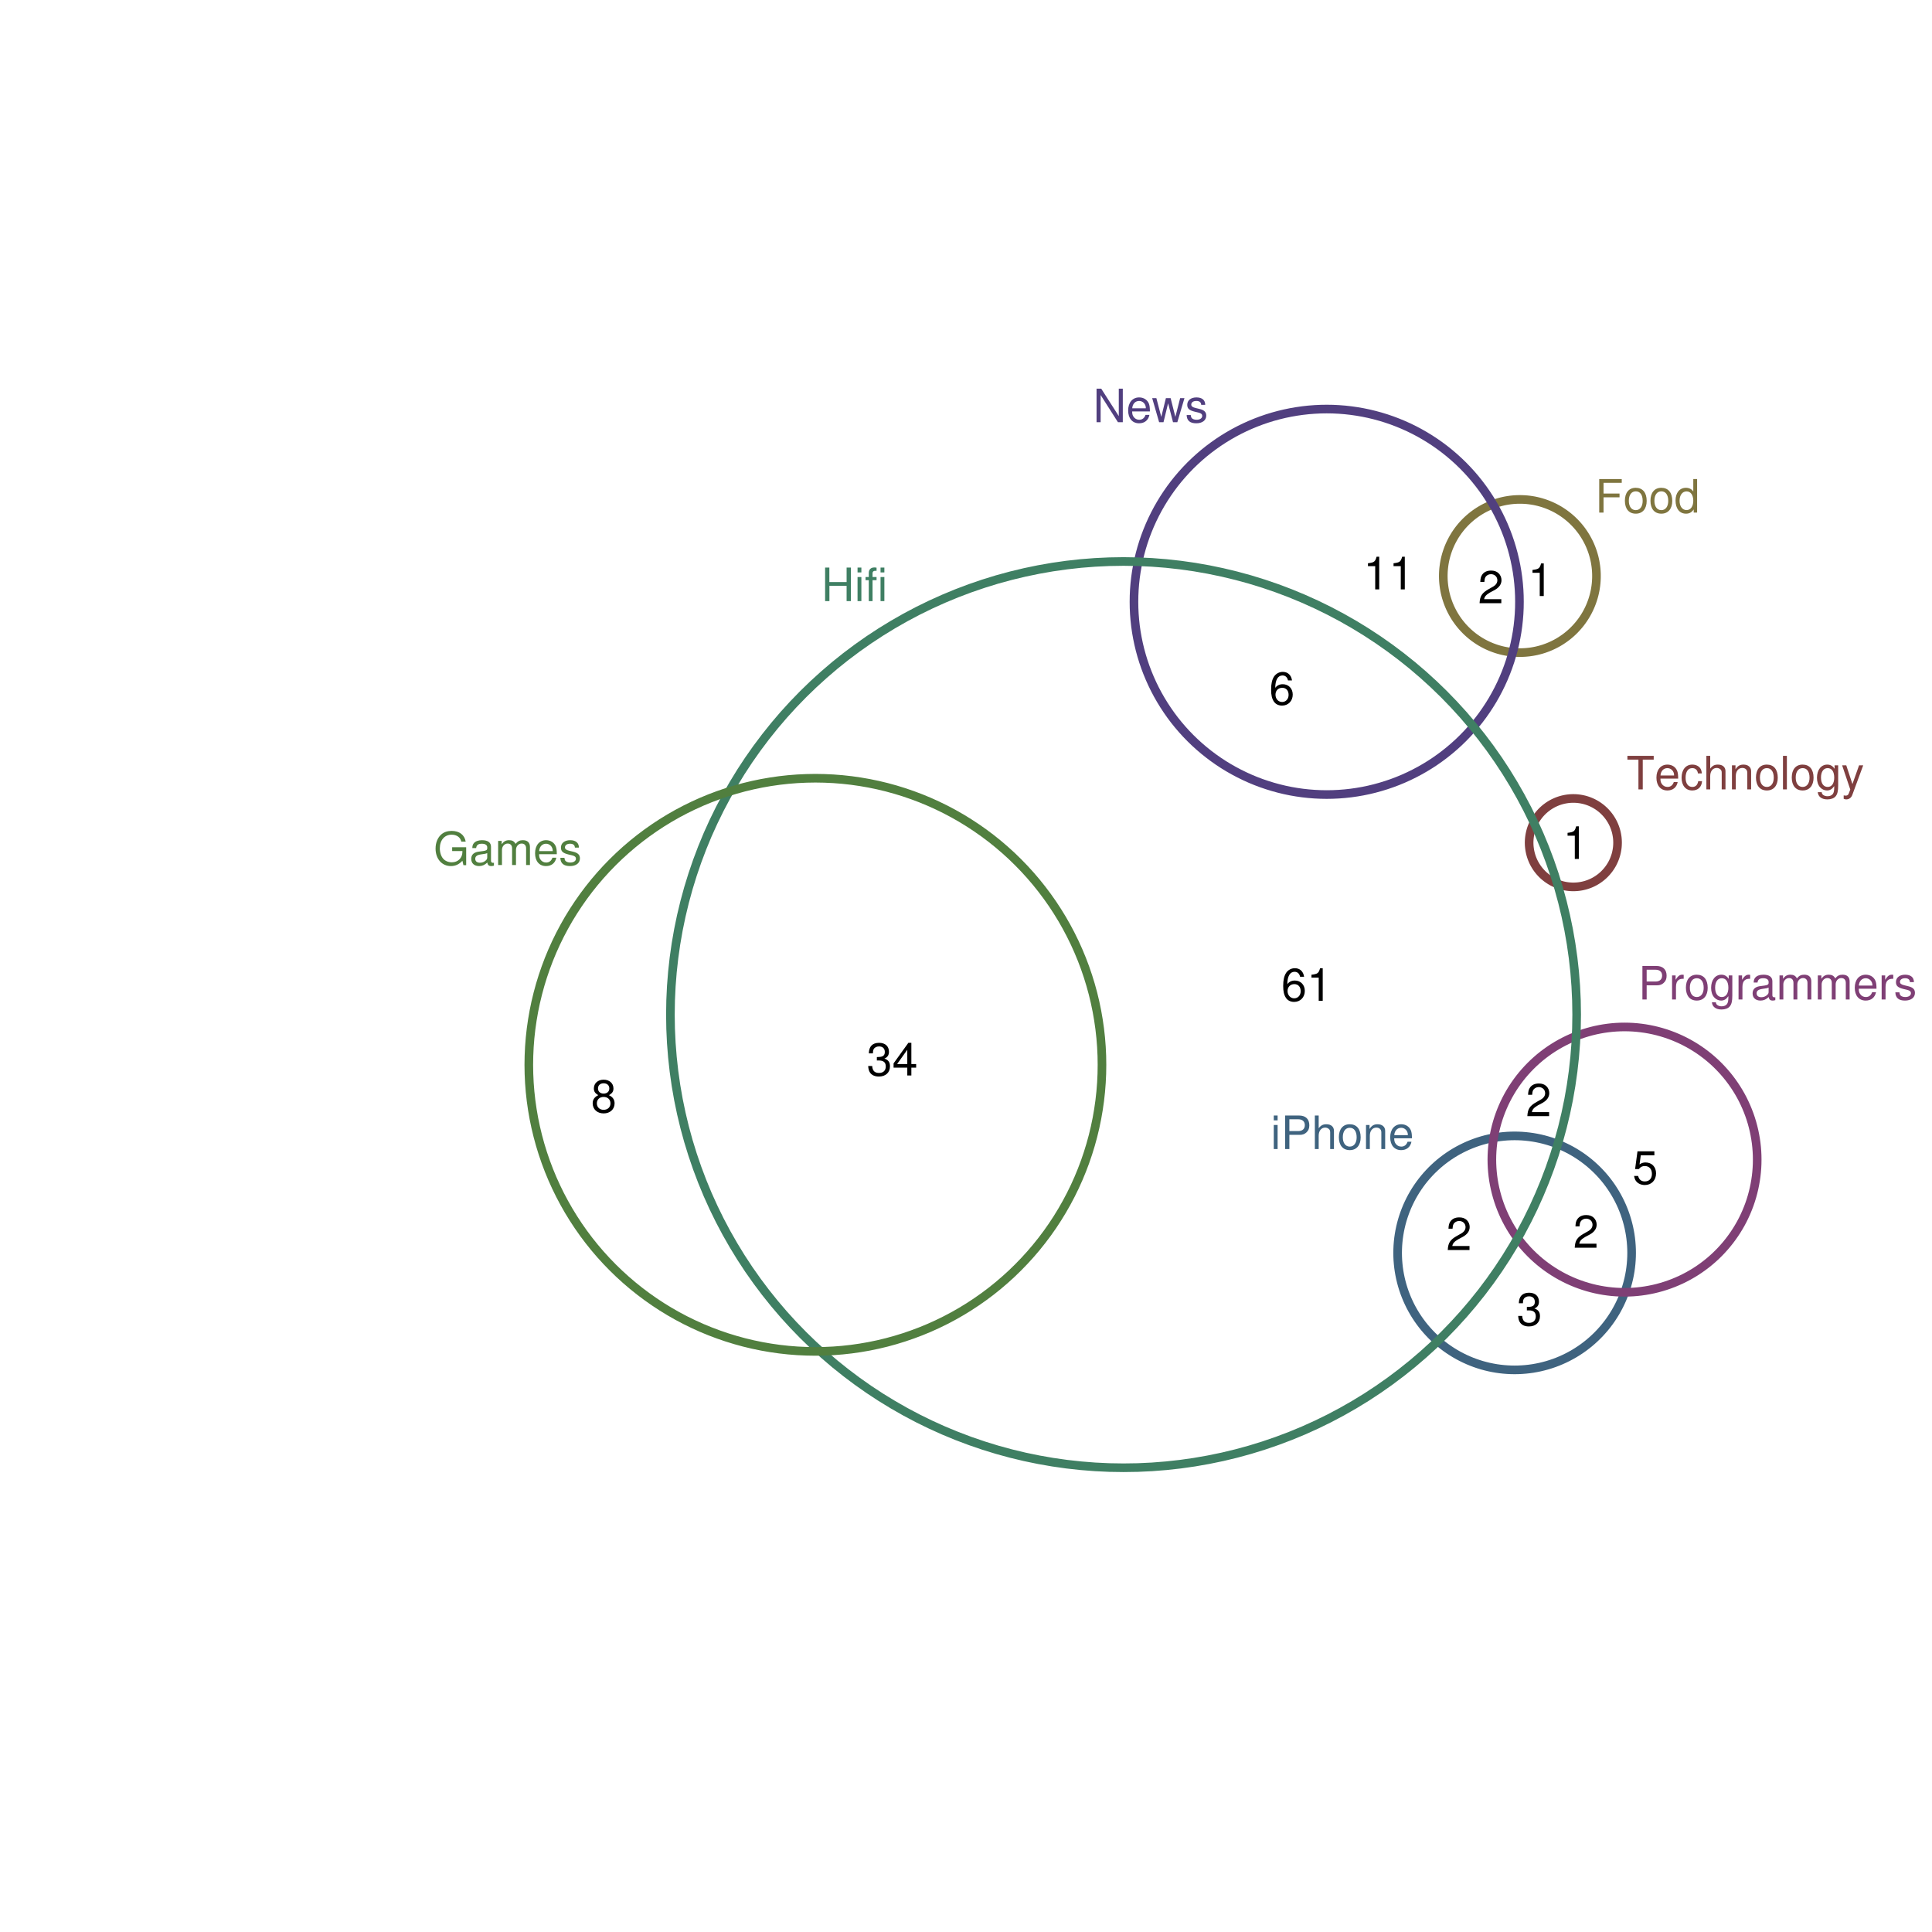 <?xml version="1.0" encoding="UTF-8" standalone="no"?>
<svg
   xmlns:dc="http://purl.org/dc/elements/1.1/"
   xmlns:cc="http://creativecommons.org/ns#"
   xmlns:rdf="http://www.w3.org/1999/02/22-rdf-syntax-ns#"
   xmlns:svg="http://www.w3.org/2000/svg"
   xmlns="http://www.w3.org/2000/svg"
   xmlns:xlink="http://www.w3.org/1999/xlink"
   xmlns:sodipodi="http://sodipodi.sourceforge.net/DTD/sodipodi-0.dtd"
   xmlns:inkscape="http://www.inkscape.org/namespaces/inkscape"
   width="504pt"
   height="504pt"
   viewBox="0 0 504 504"
   version="1.1"
   id="svg291"
   inkscape:version="0.91 r13725"
   sodipodi:docname="q28.zones.zones-wilkinson.svg">
  <sodipodi:namedview
     pagecolor="#ffffff"
     bordercolor="#666666"
     borderopacity="1"
     objecttolerance="10"
     gridtolerance="10"
     guidetolerance="10"
     inkscape:pageopacity="0"
     inkscape:pageshadow="2"
     inkscape:window-width="1920"
     inkscape:window-height="1016"
     id="namedview564"
     showgrid="false"
     inkscape:zoom="2.1190756"
     inkscape:cx="330.08959"
     inkscape:cy="351.42924"
     inkscape:window-x="0"
     inkscape:window-y="27"
     inkscape:window-maximized="1"
     inkscape:current-layer="svg291" />
  <defs
     id="defs293">
    <g
       id="g295">
      <symbol
         overflow="visible"
         id="glyph0-0">
        <path
           style="stroke:none;"
           d=""
           id="path298" />
      </symbol>
      <symbol
         overflow="visible"
         id="glyph0-1">
        <path
           style="stroke:none;"
           d="M 4.25 -7.766 L 7.109 -7.766 L 7.109 -8.75 L 0.25 -8.75 L 0.25 -7.766 L 3.125 -7.766 L 3.125 0 L 4.25 0 Z M 4.25 -7.766 "
           id="path301" />
      </symbol>
      <symbol
         overflow="visible"
         id="glyph0-2">
        <path
           style="stroke:none;"
           d="M 6.156 -2.812 C 6.156 -3.766 6.078 -4.344 5.906 -4.812 C 5.5 -5.844 4.531 -6.469 3.359 -6.469 C 1.609 -6.469 0.484 -5.125 0.484 -3.062 C 0.484 -1 1.578 0.281 3.344 0.281 C 4.781 0.281 5.766 -0.547 6.031 -1.906 L 5.016 -1.906 C 4.734 -1.078 4.172 -0.641 3.375 -0.641 C 2.734 -0.641 2.203 -0.938 1.859 -1.469 C 1.625 -1.828 1.531 -2.188 1.531 -2.812 Z M 1.547 -3.625 C 1.625 -4.781 2.344 -5.547 3.344 -5.547 C 4.328 -5.547 5.094 -4.734 5.094 -3.703 C 5.094 -3.672 5.094 -3.641 5.078 -3.625 Z M 1.547 -3.625 "
           id="path304" />
      </symbol>
      <symbol
         overflow="visible"
         id="glyph0-3">
        <path
           style="stroke:none;"
           d="M 5.656 -4.172 C 5.609 -4.781 5.469 -5.188 5.234 -5.531 C 4.797 -6.125 4.047 -6.469 3.172 -6.469 C 1.469 -6.469 0.375 -5.125 0.375 -3.031 C 0.375 -1.016 1.453 0.281 3.156 0.281 C 4.656 0.281 5.609 -0.625 5.719 -2.156 L 4.719 -2.156 C 4.547 -1.156 4.031 -0.641 3.188 -0.641 C 2.078 -0.641 1.422 -1.547 1.422 -3.031 C 1.422 -4.609 2.062 -5.547 3.156 -5.547 C 4 -5.547 4.531 -5.047 4.641 -4.172 Z M 5.656 -4.172 "
           id="path307" />
      </symbol>
      <symbol
         overflow="visible"
         id="glyph0-4">
        <path
           style="stroke:none;"
           d="M 0.844 -8.75 L 0.844 0 L 1.844 0 L 1.844 -3.469 C 1.844 -4.75 2.516 -5.594 3.547 -5.594 C 3.859 -5.594 4.188 -5.484 4.422 -5.297 C 4.719 -5.094 4.844 -4.797 4.844 -4.359 L 4.844 0 L 5.828 0 L 5.828 -4.75 C 5.828 -5.812 5.078 -6.469 3.859 -6.469 C 2.969 -6.469 2.422 -6.188 1.844 -5.422 L 1.844 -8.75 Z M 0.844 -8.75 "
           id="path310" />
      </symbol>
      <symbol
         overflow="visible"
         id="glyph0-5">
        <path
           style="stroke:none;"
           d="M 0.844 -6.281 L 0.844 0 L 1.844 0 L 1.844 -3.469 C 1.844 -4.75 2.516 -5.594 3.547 -5.594 C 4.344 -5.594 4.844 -5.109 4.844 -4.359 L 4.844 0 L 5.844 0 L 5.844 -4.75 C 5.844 -5.797 5.062 -6.469 3.859 -6.469 C 2.922 -6.469 2.312 -6.109 1.766 -5.234 L 1.766 -6.281 Z M 0.844 -6.281 "
           id="path313" />
      </symbol>
      <symbol
         overflow="visible"
         id="glyph0-6">
        <path
           style="stroke:none;"
           d="M 3.266 -6.469 C 1.5 -6.469 0.438 -5.203 0.438 -3.094 C 0.438 -0.984 1.484 0.281 3.281 0.281 C 5.047 0.281 6.125 -0.984 6.125 -3.047 C 6.125 -5.219 5.078 -6.469 3.266 -6.469 Z M 3.281 -5.547 C 4.406 -5.547 5.078 -4.625 5.078 -3.062 C 5.078 -1.578 4.375 -0.641 3.281 -0.641 C 2.156 -0.641 1.469 -1.578 1.469 -3.094 C 1.469 -4.609 2.156 -5.547 3.281 -5.547 Z M 3.281 -5.547 "
           id="path316" />
      </symbol>
      <symbol
         overflow="visible"
         id="glyph0-7">
        <path
           style="stroke:none;"
           d="M 1.828 -8.75 L 0.812 -8.75 L 0.812 0 L 1.828 0 Z M 1.828 -8.75 "
           id="path319" />
      </symbol>
      <symbol
         overflow="visible"
         id="glyph0-8">
        <path
           style="stroke:none;"
           d="M 4.938 -6.281 L 4.938 -5.375 C 4.438 -6.125 3.828 -6.469 3.031 -6.469 C 1.422 -6.469 0.344 -5.078 0.344 -3.031 C 0.344 -2 0.625 -1.156 1.141 -0.562 C 1.609 -0.031 2.281 0.281 2.938 0.281 C 3.734 0.281 4.281 -0.062 4.844 -0.859 L 4.844 -0.531 C 4.844 0.328 4.734 0.844 4.484 1.188 C 4.219 1.562 3.703 1.781 3.094 1.781 C 2.641 1.781 2.234 1.656 1.953 1.438 C 1.734 1.266 1.625 1.094 1.578 0.719 L 0.547 0.719 C 0.656 1.906 1.578 2.609 3.062 2.609 C 4 2.609 4.797 2.312 5.203 1.812 C 5.688 1.234 5.875 0.438 5.875 -1.031 L 5.875 -6.281 Z M 3.125 -5.547 C 4.219 -5.547 4.844 -4.625 4.844 -3.062 C 4.844 -1.562 4.203 -0.641 3.141 -0.641 C 2.047 -0.641 1.391 -1.578 1.391 -3.094 C 1.391 -4.609 2.062 -5.547 3.125 -5.547 Z M 3.125 -5.547 "
           id="path322" />
      </symbol>
      <symbol
         overflow="visible"
         id="glyph0-9">
        <path
           style="stroke:none;"
           d="M 4.656 -6.281 L 2.922 -1.391 L 1.312 -6.281 L 0.234 -6.281 L 2.359 0.031 L 1.984 1.016 C 1.828 1.469 1.594 1.625 1.172 1.625 C 1.031 1.625 0.859 1.609 0.641 1.562 L 0.641 2.453 C 0.859 2.562 1.062 2.609 1.312 2.609 C 1.641 2.609 1.984 2.516 2.25 2.312 C 2.562 2.094 2.75 1.828 2.938 1.312 L 5.734 -6.281 Z M 4.656 -6.281 "
           id="path325" />
      </symbol>
      <symbol
         overflow="visible"
         id="glyph0-10">
        <path
           style="stroke:none;"
           d="M 2.203 -3.984 L 6.375 -3.984 L 6.375 -4.969 L 2.203 -4.969 L 2.203 -7.766 L 6.953 -7.766 L 6.953 -8.75 L 1.078 -8.75 L 1.078 0 L 2.203 0 Z M 2.203 -3.984 "
           id="path328" />
      </symbol>
      <symbol
         overflow="visible"
         id="glyph0-11">
        <path
           style="stroke:none;"
           d="M 5.938 -8.75 L 4.938 -8.75 L 4.938 -5.5 C 4.531 -6.125 3.859 -6.469 3.016 -6.469 C 1.375 -6.469 0.312 -5.156 0.312 -3.156 C 0.312 -1.031 1.359 0.281 3.047 0.281 C 3.906 0.281 4.516 -0.047 5.047 -0.828 L 5.047 0 L 5.938 0 Z M 3.188 -5.531 C 4.266 -5.531 4.938 -4.578 4.938 -3.078 C 4.938 -1.625 4.25 -0.656 3.188 -0.656 C 2.094 -0.656 1.359 -1.625 1.359 -3.094 C 1.359 -4.562 2.094 -5.531 3.188 -5.531 Z M 3.188 -5.531 "
           id="path331" />
      </symbol>
      <symbol
         overflow="visible"
         id="glyph0-12">
        <path
           style="stroke:none;"
           d="M 7.75 -8.75 L 6.703 -8.75 L 6.703 -1.594 L 2.125 -8.75 L 0.906 -8.75 L 0.906 0 L 1.969 0 L 1.969 -7.094 L 6.484 0 L 7.75 0 Z M 7.75 -8.75 "
           id="path334" />
      </symbol>
      <symbol
         overflow="visible"
         id="glyph0-13">
        <path
           style="stroke:none;"
           d="M 6.641 0 L 8.5 -6.281 L 7.375 -6.281 L 6.125 -1.391 L 4.891 -6.281 L 3.656 -6.281 L 2.453 -1.391 L 1.172 -6.281 L 0.078 -6.281 L 1.891 0 L 3.031 0 L 4.234 -4.938 L 5.516 0 Z M 6.641 0 "
           id="path337" />
      </symbol>
      <symbol
         overflow="visible"
         id="glyph0-14">
        <path
           style="stroke:none;"
           d="M 5.25 -4.531 C 5.25 -5.766 4.422 -6.469 2.969 -6.469 C 1.516 -6.469 0.562 -5.719 0.562 -4.547 C 0.562 -3.562 1.062 -3.094 2.562 -2.734 L 3.484 -2.516 C 4.188 -2.344 4.469 -2.094 4.469 -1.625 C 4.469 -1.047 3.875 -0.641 3 -0.641 C 2.453 -0.641 2 -0.797 1.75 -1.062 C 1.594 -1.25 1.531 -1.422 1.469 -1.875 L 0.406 -1.875 C 0.453 -0.422 1.266 0.281 2.922 0.281 C 4.5 0.281 5.516 -0.5 5.516 -1.719 C 5.516 -2.656 4.984 -3.172 3.734 -3.469 L 2.766 -3.703 C 1.953 -3.891 1.609 -4.156 1.609 -4.594 C 1.609 -5.172 2.125 -5.547 2.938 -5.547 C 3.75 -5.547 4.172 -5.203 4.203 -4.531 Z M 5.25 -4.531 "
           id="path340" />
      </symbol>
      <symbol
         overflow="visible"
         id="glyph0-15">
        <path
           style="stroke:none;"
           d="M 1.797 -6.281 L 0.797 -6.281 L 0.797 0 L 1.797 0 Z M 1.797 -8.75 L 0.797 -8.75 L 0.797 -7.484 L 1.797 -7.484 Z M 1.797 -8.75 "
           id="path343" />
      </symbol>
      <symbol
         overflow="visible"
         id="glyph0-16">
        <path
           style="stroke:none;"
           d="M 2.203 -3.703 L 4.953 -3.703 C 5.641 -3.703 6.188 -3.906 6.641 -4.328 C 7.172 -4.812 7.406 -5.375 7.406 -6.188 C 7.406 -7.828 6.438 -8.75 4.703 -8.75 L 1.094 -8.75 L 1.094 0 L 2.203 0 Z M 2.203 -4.688 L 2.203 -7.766 L 4.531 -7.766 C 5.609 -7.766 6.234 -7.188 6.234 -6.234 C 6.234 -5.266 5.609 -4.688 4.531 -4.688 Z M 2.203 -4.688 "
           id="path346" />
      </symbol>
      <symbol
         overflow="visible"
         id="glyph0-17">
        <path
           style="stroke:none;"
           d="M 0.828 -6.281 L 0.828 0 L 1.844 0 L 1.844 -3.266 C 1.844 -4.156 2.062 -4.75 2.547 -5.094 C 2.859 -5.328 3.156 -5.406 3.859 -5.406 L 3.859 -6.438 C 3.688 -6.453 3.594 -6.469 3.469 -6.469 C 2.812 -6.469 2.328 -6.078 1.75 -5.141 L 1.75 -6.281 Z M 0.828 -6.281 "
           id="path349" />
      </symbol>
      <symbol
         overflow="visible"
         id="glyph0-18">
        <path
           style="stroke:none;"
           d="M 6.422 -0.594 C 6.312 -0.562 6.266 -0.562 6.203 -0.562 C 5.859 -0.562 5.656 -0.75 5.656 -1.062 L 5.656 -4.75 C 5.656 -5.875 4.844 -6.469 3.297 -6.469 C 2.391 -6.469 1.625 -6.203 1.219 -5.734 C 0.922 -5.406 0.797 -5.047 0.781 -4.422 L 1.781 -4.422 C 1.875 -5.203 2.328 -5.547 3.266 -5.547 C 4.156 -5.547 4.672 -5.203 4.672 -4.609 L 4.672 -4.344 C 4.672 -3.922 4.422 -3.75 3.625 -3.641 C 2.203 -3.469 1.984 -3.422 1.609 -3.266 C 0.875 -2.969 0.5 -2.406 0.5 -1.578 C 0.5 -0.438 1.297 0.281 2.562 0.281 C 3.359 0.281 4 0 4.703 -0.641 C 4.781 -0.016 5.094 0.281 5.734 0.281 C 5.938 0.281 6.094 0.25 6.422 0.172 Z M 4.672 -1.984 C 4.672 -1.641 4.578 -1.438 4.266 -1.156 C 3.859 -0.797 3.375 -0.594 2.781 -0.594 C 2 -0.594 1.547 -0.969 1.547 -1.609 C 1.547 -2.266 1.984 -2.609 3.062 -2.766 C 4.109 -2.906 4.328 -2.953 4.672 -3.109 Z M 4.672 -1.984 "
           id="path352" />
      </symbol>
      <symbol
         overflow="visible"
         id="glyph0-19">
        <path
           style="stroke:none;"
           d="M 0.844 -6.281 L 0.844 0 L 1.844 0 L 1.844 -3.953 C 1.844 -4.859 2.516 -5.594 3.328 -5.594 C 4.062 -5.594 4.484 -5.141 4.484 -4.328 L 4.484 0 L 5.5 0 L 5.5 -3.953 C 5.5 -4.859 6.156 -5.594 6.969 -5.594 C 7.703 -5.594 8.141 -5.125 8.141 -4.328 L 8.141 0 L 9.141 0 L 9.141 -4.719 C 9.141 -5.844 8.5 -6.469 7.312 -6.469 C 6.484 -6.469 5.969 -6.219 5.391 -5.516 C 5.016 -6.188 4.516 -6.469 3.703 -6.469 C 2.859 -6.469 2.297 -6.156 1.766 -5.406 L 1.766 -6.281 Z M 0.844 -6.281 "
           id="path355" />
      </symbol>
      <symbol
         overflow="visible"
         id="glyph0-20">
        <path
           style="stroke:none;"
           d="M 6.609 -3.984 L 6.609 0 L 7.734 0 L 7.734 -8.75 L 6.609 -8.75 L 6.609 -4.969 L 2.109 -4.969 L 2.109 -8.75 L 1 -8.75 L 1 0 L 2.125 0 L 2.125 -3.984 Z M 6.609 -3.984 "
           id="path358" />
      </symbol>
      <symbol
         overflow="visible"
         id="glyph0-21">
        <path
           style="stroke:none;"
           d="M 3.094 -6.281 L 2.047 -6.281 L 2.047 -7.266 C 2.047 -7.688 2.297 -7.906 2.75 -7.906 C 2.828 -7.906 2.875 -7.906 3.094 -7.891 L 3.094 -8.719 C 2.875 -8.766 2.734 -8.781 2.531 -8.781 C 1.609 -8.781 1.062 -8.25 1.062 -7.359 L 1.062 -6.281 L 0.219 -6.281 L 0.219 -5.469 L 1.062 -5.469 L 1.062 0 L 2.047 0 L 2.047 -5.469 L 3.094 -5.469 Z M 3.094 -6.281 "
           id="path361" />
      </symbol>
      <symbol
         overflow="visible"
         id="glyph0-22">
        <path
           style="stroke:none;"
           d="M 8.516 -4.625 L 4.859 -4.625 L 4.859 -3.641 L 7.531 -3.641 L 7.531 -3.391 C 7.531 -1.844 6.375 -0.703 4.781 -0.703 C 3.891 -0.703 3.078 -1.031 2.562 -1.594 C 1.984 -2.219 1.641 -3.266 1.641 -4.344 C 1.641 -6.484 2.875 -7.906 4.719 -7.906 C 6.047 -7.906 7.016 -7.219 7.25 -6.094 L 8.391 -6.094 C 8.078 -7.875 6.734 -8.891 4.734 -8.891 C 3.656 -8.891 2.797 -8.609 2.109 -8.047 C 1.109 -7.219 0.531 -5.859 0.531 -4.281 C 0.531 -1.594 2.172 0.281 4.531 0.281 C 5.719 0.281 6.672 -0.172 7.531 -1.109 L 7.797 0.047 L 8.516 0.047 Z M 8.516 -4.625 "
           id="path364" />
      </symbol>
      <symbol
         overflow="visible"
         id="glyph0-23">
        <path
           style="stroke:none;"
           d="M 3.109 -6.062 L 3.109 0 L 4.156 0 L 4.156 -8.516 L 3.469 -8.516 C 3.094 -7.203 2.859 -7.016 1.219 -6.812 L 1.219 -6.062 Z M 3.109 -6.062 "
           id="path367" />
      </symbol>
      <symbol
         overflow="visible"
         id="glyph0-24">
        <path
           style="stroke:none;"
           d="M 6.078 -1.047 L 1.594 -1.047 C 1.703 -1.734 2.094 -2.188 3.125 -2.797 L 4.328 -3.438 C 5.516 -4.094 6.125 -4.969 6.125 -6.016 C 6.125 -6.719 5.844 -7.375 5.344 -7.844 C 4.844 -8.297 4.219 -8.516 3.406 -8.516 C 2.328 -8.516 1.531 -8.125 1.062 -7.406 C 0.75 -6.953 0.625 -6.422 0.594 -5.562 L 1.656 -5.562 C 1.688 -6.125 1.766 -6.484 1.906 -6.75 C 2.188 -7.266 2.734 -7.578 3.375 -7.578 C 4.328 -7.578 5.047 -6.906 5.047 -5.984 C 5.047 -5.312 4.656 -4.734 3.906 -4.312 L 2.797 -3.688 C 1.016 -2.672 0.5 -1.875 0.406 0 L 6.078 0 Z M 6.078 -1.047 "
           id="path370" />
      </symbol>
      <symbol
         overflow="visible"
         id="glyph0-25">
        <path
           style="stroke:none;"
           d="M 2.656 -3.906 L 3.234 -3.906 C 4.391 -3.906 4.984 -3.391 4.984 -2.359 C 4.984 -1.297 4.328 -0.656 3.234 -0.656 C 2.078 -0.656 1.516 -1.234 1.438 -2.469 L 0.391 -2.469 C 0.438 -1.781 0.547 -1.344 0.75 -0.953 C 1.188 -0.141 2.031 0.281 3.188 0.281 C 4.938 0.281 6.078 -0.766 6.078 -2.375 C 6.078 -3.453 5.656 -4.062 4.625 -4.406 C 5.422 -4.719 5.812 -5.312 5.812 -6.172 C 5.812 -7.625 4.844 -8.516 3.234 -8.516 C 1.516 -8.516 0.594 -7.578 0.562 -5.766 L 1.625 -5.766 C 1.625 -6.281 1.688 -6.562 1.812 -6.828 C 2.047 -7.297 2.578 -7.578 3.234 -7.578 C 4.172 -7.578 4.734 -7.031 4.734 -6.125 C 4.734 -5.531 4.531 -5.172 4.062 -4.984 C 3.766 -4.859 3.391 -4.812 2.656 -4.797 Z M 2.656 -3.906 "
           id="path373" />
      </symbol>
      <symbol
         overflow="visible"
         id="glyph0-26">
        <path
           style="stroke:none;"
           d="M 5.719 -8.516 L 1.312 -8.516 L 0.688 -3.875 L 1.656 -3.875 C 2.141 -4.469 2.562 -4.672 3.219 -4.672 C 4.359 -4.672 5.078 -3.891 5.078 -2.625 C 5.078 -1.406 4.375 -0.656 3.219 -0.656 C 2.297 -0.656 1.734 -1.125 1.469 -2.094 L 0.422 -2.094 C 0.562 -1.391 0.688 -1.062 0.938 -0.75 C 1.422 -0.094 2.281 0.281 3.234 0.281 C 4.953 0.281 6.156 -0.969 6.156 -2.766 C 6.156 -4.453 5.047 -5.609 3.406 -5.609 C 2.812 -5.609 2.328 -5.453 1.844 -5.094 L 2.172 -7.469 L 5.719 -7.469 Z M 5.719 -8.516 "
           id="path376" />
      </symbol>
      <symbol
         overflow="visible"
         id="glyph0-27">
        <path
           style="stroke:none;"
           d="M 5.969 -6.281 C 5.766 -7.688 4.859 -8.516 3.562 -8.516 C 2.625 -8.516 1.781 -8.047 1.281 -7.297 C 0.75 -6.469 0.516 -5.422 0.516 -3.875 C 0.516 -2.453 0.734 -1.531 1.234 -0.781 C 1.688 -0.094 2.438 0.281 3.375 0.281 C 4.984 0.281 6.156 -0.922 6.156 -2.594 C 6.156 -4.172 5.078 -5.297 3.547 -5.297 C 2.719 -5.297 2.047 -4.969 1.594 -4.344 C 1.609 -6.422 2.281 -7.578 3.484 -7.578 C 4.234 -7.578 4.75 -7.109 4.922 -6.281 Z M 3.422 -4.359 C 4.438 -4.359 5.078 -3.641 5.078 -2.516 C 5.078 -1.438 4.359 -0.656 3.391 -0.656 C 2.406 -0.656 1.656 -1.469 1.656 -2.562 C 1.656 -3.625 2.375 -4.359 3.422 -4.359 Z M 3.422 -4.359 "
           id="path379" />
      </symbol>
      <symbol
         overflow="visible"
         id="glyph0-28">
        <path
           style="stroke:none;"
           d="M 3.922 -2.047 L 3.922 0 L 4.984 0 L 4.984 -2.047 L 6.234 -2.047 L 6.234 -2.984 L 4.984 -2.984 L 4.984 -8.516 L 4.203 -8.516 L 0.344 -3.156 L 0.344 -2.047 Z M 3.922 -2.984 L 1.266 -2.984 L 3.922 -6.703 Z M 3.922 -2.984 "
           id="path382" />
      </symbol>
      <symbol
         overflow="visible"
         id="glyph0-29">
        <path
           style="stroke:none;"
           d="M 4.688 -4.469 C 5.562 -5 5.859 -5.438 5.859 -6.234 C 5.859 -7.578 4.812 -8.516 3.297 -8.516 C 1.797 -8.516 0.75 -7.578 0.75 -6.234 C 0.75 -5.453 1.031 -5.016 1.891 -4.469 C 0.922 -4.016 0.438 -3.297 0.438 -2.359 C 0.438 -0.797 1.625 0.281 3.297 0.281 C 4.984 0.281 6.156 -0.797 6.156 -2.359 C 6.156 -3.297 5.672 -4.016 4.688 -4.469 Z M 3.297 -7.578 C 4.203 -7.578 4.781 -7.047 4.781 -6.219 C 4.781 -5.422 4.188 -4.891 3.297 -4.891 C 2.406 -4.891 1.828 -5.422 1.828 -6.234 C 1.828 -7.047 2.406 -7.578 3.297 -7.578 Z M 3.297 -4.016 C 4.359 -4.016 5.078 -3.344 5.078 -2.344 C 5.078 -1.328 4.359 -0.656 3.281 -0.656 C 2.25 -0.656 1.531 -1.344 1.531 -2.344 C 1.531 -3.344 2.25 -4.016 3.297 -4.016 Z M 3.297 -4.016 "
           id="path385" />
      </symbol>
    </g>
  </defs>
  <path
     inkscape:connector-curvature="0"
     id="path390"
     d="m 421.965,219.465 -0.016,-0.363 -0.027,-0.359 -0.039,-0.359 -0.055,-0.359 -0.062,-0.359 -0.07,-0.352 -0.086,-0.355 -0.094,-0.348 -0.109,-0.348 -0.117,-0.344 -0.129,-0.336 -0.137,-0.336 -0.148,-0.332 -0.16,-0.324 -0.168,-0.32 -0.18,-0.312 -0.191,-0.312 -0.199,-0.301 -0.207,-0.297 -0.219,-0.289 -0.227,-0.285 -0.234,-0.273 -0.246,-0.27 -0.25,-0.258 -0.262,-0.254 -0.266,-0.242 -0.277,-0.238 -0.281,-0.227 -0.293,-0.215 -0.293,-0.211 -0.305,-0.199 -0.309,-0.188 -0.316,-0.18 -0.32,-0.172 -0.324,-0.156 -0.332,-0.148 -0.332,-0.141 -0.34,-0.129 L 414,208.855 413.656,208.75 l -0.352,-0.098 -0.352,-0.082 -0.355,-0.074 -0.355,-0.062 -0.359,-0.051 -0.359,-0.039 -0.363,-0.031 -0.363,-0.016 -0.359,-0.004 -0.363,0.004 -0.363,0.016 -0.359,0.031 -0.363,0.039 -0.355,0.051 -0.359,0.062 -0.355,0.074 -0.352,0.082 -0.348,0.098 -0.348,0.105 -0.344,0.117 -0.34,0.129 -0.332,0.141 -0.332,0.148 -0.324,0.156 -0.32,0.172 -0.316,0.18 -0.309,0.188 -0.301,0.199 -0.297,0.211 -0.289,0.215 -0.285,0.227 -0.273,0.238 -0.27,0.242 -0.262,0.254 -0.25,0.258 -0.246,0.27 -0.234,0.273 -0.227,0.285 -0.219,0.289 -0.207,0.297 -0.199,0.301 -0.188,0.312 -0.18,0.312 -0.172,0.32 -0.16,0.324 -0.148,0.332 -0.137,0.336 -0.129,0.336 -0.117,0.344 -0.105,0.348 -0.098,0.348 -0.082,0.355 -0.074,0.352 -0.062,0.359 -0.051,0.359 -0.039,0.359 -0.031,0.359 -0.016,0.363 -0.008,0.363 0.008,0.363 0.016,0.359 0.031,0.363 0.039,0.359 0.051,0.359 0.062,0.355 0.074,0.355 0.082,0.352 0.098,0.352 0.105,0.344 0.117,0.344 0.129,0.34 0.137,0.336 0.148,0.328 0.16,0.328 0.172,0.32 0.18,0.312 0.188,0.309 0.199,0.305 0.207,0.297 0.219,0.289 0.227,0.281 0.234,0.277 0.246,0.266 0.25,0.262 0.262,0.254 0.27,0.242 0.273,0.234 0.285,0.227 0.289,0.219 0.297,0.207 0.301,0.199 0.309,0.191 0.316,0.18 0.32,0.168 0.324,0.16 0.332,0.148 0.332,0.141 0.34,0.125 0.344,0.117 0.348,0.109 0.348,0.094 0.352,0.086 0.355,0.074 0.359,0.062 0.355,0.051 0.363,0.039 0.359,0.027 0.363,0.019 0.363,0.004 0.359,-0.004 0.363,-0.019 0.363,-0.027 0.359,-0.039 0.359,-0.051 0.355,-0.062 0.355,-0.074 0.352,-0.086 0.352,-0.094 0.344,-0.109 0.344,-0.117 0.34,-0.125 0.332,-0.141 0.332,-0.148 0.324,-0.16 0.32,-0.168 0.316,-0.18 0.309,-0.191 0.305,-0.199 0.293,-0.207 0.293,-0.219 0.281,-0.227 0.277,-0.234 0.266,-0.242 0.262,-0.254 0.25,-0.262 0.246,-0.266 0.234,-0.277 0.227,-0.281 0.219,-0.289 0.207,-0.297 0.199,-0.305 0.191,-0.309 0.18,-0.312 0.168,-0.32 0.16,-0.328 0.148,-0.328 0.137,-0.336 0.129,-0.34 0.117,-0.344 0.109,-0.344 0.094,-0.352 0.086,-0.352 0.07,-0.355 0.062,-0.355 0.055,-0.359 0.039,-0.359 0.027,-0.363 0.016,-0.359 0.008,-0.363 -0.008,-0.363"
     style="fill:none;stroke:#7f3f3f;stroke-width:2.25;stroke-linecap:round;stroke-linejoin:round;stroke-miterlimit:10;stroke-opacity:1" />
  <path
     inkscape:connector-curvature="0"
     id="path392"
     d="m 416.461,149.637 -0.031,-0.625 -0.047,-0.629 -0.07,-0.621 -0.09,-0.621 -0.105,-0.621 -0.129,-0.613 -0.145,-0.609 -0.168,-0.605 -0.184,-0.602 -0.203,-0.594 -0.223,-0.586 -0.238,-0.582 -0.258,-0.57 -0.277,-0.562 -0.293,-0.555 -0.312,-0.547 -0.328,-0.535 -0.344,-0.523 -0.359,-0.516 -0.379,-0.5 -0.391,-0.492 -0.41,-0.477 -0.422,-0.465 -0.438,-0.449 -0.449,-0.438 -0.465,-0.422 -0.477,-0.406 -0.492,-0.395 -0.5,-0.375 -0.516,-0.363 -0.523,-0.344 -0.535,-0.328 -0.543,-0.312 -0.555,-0.293 -0.566,-0.273 -0.57,-0.262 -0.582,-0.238 -0.586,-0.223 -0.594,-0.203 -0.602,-0.184 -0.605,-0.168 -0.609,-0.145 -0.613,-0.129 -0.621,-0.105 -0.621,-0.09 -0.621,-0.07 -0.629,-0.047 -0.625,-0.031 -0.629,-0.008 -0.625,0.008 -0.629,0.031 -0.625,0.047 -0.625,0.07 -0.621,0.09 -0.617,0.105 -0.617,0.129 -0.609,0.145 -0.605,0.168 -0.598,0.184 -0.594,0.203 -0.59,0.223 -0.578,0.238 -0.574,0.262 -0.562,0.273 -0.555,0.293 -0.543,0.312 -0.535,0.328 -0.527,0.344 -0.512,0.363 -0.504,0.375 -0.488,0.395 -0.477,0.406 -0.465,0.422 -0.453,0.438 -0.434,0.449 -0.426,0.465 -0.406,0.477 -0.391,0.492 -0.379,0.5 -0.359,0.516 -0.348,0.523 -0.324,0.535 -0.312,0.547 -0.293,0.555 -0.277,0.562 -0.258,0.57 -0.242,0.582 -0.219,0.586 -0.203,0.594 -0.188,0.602 -0.164,0.605 -0.148,0.609 -0.125,0.613 -0.109,0.621 -0.086,0.621 -0.07,0.621 -0.051,0.629 -0.027,0.625 -0.012,0.629 0.012,0.625 0.027,0.629 0.051,0.625 0.07,0.625 0.086,0.621 0.109,0.617 0.125,0.617 0.148,0.609 0.164,0.605 0.188,0.598 0.203,0.594 0.219,0.59 0.242,0.578 0.258,0.574 0.277,0.562 0.293,0.555 0.312,0.547 0.324,0.535 0.348,0.523 0.359,0.512 0.379,0.504 0.391,0.488 0.406,0.477 0.426,0.465 0.434,0.453 0.453,0.438 0.465,0.422 0.477,0.406 0.488,0.395 0.504,0.375 0.512,0.359 0.527,0.348 0.535,0.328 0.543,0.309 0.555,0.293 0.562,0.277 0.574,0.258 0.578,0.242 0.59,0.219 0.594,0.207 0.598,0.184 0.605,0.164 0.609,0.148 0.617,0.125 0.617,0.109 0.621,0.09 0.625,0.066 0.625,0.051 0.629,0.027 0.625,0.012 0.629,-0.012 0.625,-0.027 0.629,-0.051 0.621,-0.066 0.621,-0.09 0.621,-0.109 0.613,-0.125 0.609,-0.148 0.605,-0.164 0.602,-0.184 0.594,-0.207 0.586,-0.219 0.582,-0.242 0.57,-0.258 0.566,-0.277 0.555,-0.293 0.543,-0.309 0.535,-0.328 0.523,-0.348 0.516,-0.359 0.5,-0.375 0.492,-0.395 0.477,-0.406 0.465,-0.422 0.449,-0.438 0.438,-0.453 0.422,-0.465 0.41,-0.477 0.391,-0.488 0.379,-0.504 0.359,-0.512 0.344,-0.523 0.328,-0.535 0.312,-0.547 0.293,-0.555 0.277,-0.562 0.258,-0.574 0.238,-0.578 0.223,-0.59 0.203,-0.594 0.184,-0.598 0.168,-0.605 0.145,-0.609 0.129,-0.617 0.105,-0.617 0.09,-0.621 0.07,-0.625 0.047,-0.625 0.031,-0.629 0.008,-0.625 -0.008,-0.629"
     style="fill:none;stroke:#7f753f;stroke-width:2.25;stroke-linecap:round;stroke-linejoin:round;stroke-miterlimit:10;stroke-opacity:1" />
  <path
     inkscape:connector-curvature="0"
     id="path394"
     d="m 396.355,155.41 -0.074,-1.574 -0.125,-1.578 -0.172,-1.57 -0.223,-1.562 -0.273,-1.555 -0.32,-1.547 -0.367,-1.535 -0.418,-1.527 -0.465,-1.508 -0.512,-1.496 -0.559,-1.477 -0.602,-1.461 -0.652,-1.438 -0.695,-1.418 -0.738,-1.398 -0.781,-1.371 -0.828,-1.348 -0.867,-1.32 -0.906,-1.293 -0.949,-1.262 -0.988,-1.234 -1.023,-1.199 -1.066,-1.168 -1.098,-1.137 -1.133,-1.098 -1.172,-1.062 -1.199,-1.027 -1.234,-0.988 -1.262,-0.945 -1.293,-0.91 -1.32,-0.867 -1.348,-0.824 -1.371,-0.785 -1.395,-0.738 -1.418,-0.695 -1.441,-0.648 -1.461,-0.605 -1.477,-0.559 -1.496,-0.512 -1.508,-0.465 -1.523,-0.414 -1.535,-0.371 -1.547,-0.32 -1.559,-0.27 -1.562,-0.223 -1.57,-0.176 -1.574,-0.121 -1.578,-0.078 -1.578,-0.023 -1.582,0.023 -1.578,0.078 -1.574,0.121 -1.57,0.176 -1.562,0.223 -1.559,0.27 -1.543,0.32 -1.539,0.371 -1.523,0.414 -1.508,0.465 -1.496,0.512 -1.477,0.559 -1.461,0.605 -1.438,0.648 -1.418,0.695 -1.398,0.738 -1.371,0.785 -1.348,0.824 -1.32,0.867 -1.293,0.91 -1.262,0.945 -1.234,0.988 -1.199,1.027 -1.168,1.062 -1.137,1.098 -1.098,1.137 -1.062,1.168 -1.027,1.199 -0.988,1.234 -0.949,1.262 -0.906,1.293 -0.867,1.32 -0.824,1.348 -0.785,1.371 -0.738,1.398 -0.695,1.418 -0.648,1.438 -0.605,1.461 -0.559,1.477 -0.512,1.496 -0.465,1.508 -0.418,1.527 -0.367,1.535 -0.32,1.547 -0.273,1.555 -0.223,1.562 -0.172,1.57 -0.125,1.578 -0.074,1.574 -0.023,1.582 0.023,1.578 0.074,1.578 0.125,1.574 0.172,1.57 0.223,1.566 0.273,1.555 0.32,1.547 0.367,1.535 0.418,1.523 0.465,1.512 0.512,1.492 0.559,1.48 0.605,1.457 0.648,1.441 0.695,1.418 0.738,1.395 0.785,1.375 0.824,1.344 0.867,1.32 0.906,1.293 0.949,1.266 0.988,1.23 1.027,1.203 1.062,1.168 1.098,1.133 1.137,1.102 1.168,1.062 1.199,1.023 1.234,0.988 1.262,0.949 1.293,0.91 1.32,0.867 1.348,0.824 1.371,0.781 1.398,0.738 1.418,0.695 1.438,0.652 1.461,0.605 1.477,0.559 1.496,0.508 1.508,0.465 1.523,0.418 1.539,0.371 1.543,0.32 1.559,0.27 1.562,0.223 1.57,0.172 1.574,0.125 1.578,0.074 1.582,0.027 1.578,-0.027 1.578,-0.074 1.574,-0.125 1.57,-0.172 1.562,-0.223 1.559,-0.27 1.547,-0.32 1.535,-0.371 1.523,-0.418 1.508,-0.465 1.496,-0.508 1.477,-0.559 1.461,-0.605 1.441,-0.652 1.418,-0.695 1.395,-0.738 1.371,-0.781 1.348,-0.824 1.32,-0.867 1.293,-0.91 1.262,-0.949 1.234,-0.988 1.199,-1.023 1.172,-1.062 1.133,-1.102 1.098,-1.133 1.066,-1.168 1.023,-1.203 0.988,-1.23 0.949,-1.266 0.906,-1.293 0.867,-1.32 0.828,-1.344 0.781,-1.375 0.738,-1.395 0.695,-1.418 0.652,-1.441 0.602,-1.457 0.559,-1.48 0.512,-1.492 0.465,-1.512 0.418,-1.523 0.367,-1.535 0.32,-1.547 0.273,-1.555 0.223,-1.566 0.172,-1.57 0.125,-1.574 0.074,-1.578 0.023,-1.578 -0.023,-1.582"
     style="fill:none;stroke:#513f7f;stroke-width:2.25;stroke-linecap:round;stroke-linejoin:round;stroke-miterlimit:10;stroke-opacity:1" />
  <path
     inkscape:connector-curvature="0"
     id="path396"
     d="m 425.625,325.879 -0.047,-0.957 -0.074,-0.957 -0.105,-0.953 -0.133,-0.949 -0.168,-0.945 -0.191,-0.938 -0.227,-0.934 -0.254,-0.926 -0.281,-0.914 -0.309,-0.906 -0.34,-0.898 -0.367,-0.887 -0.395,-0.871 -0.422,-0.863 -0.449,-0.848 -0.473,-0.832 -0.504,-0.816 -0.523,-0.801 -0.551,-0.785 -0.578,-0.77 -0.598,-0.746 -0.625,-0.73 -0.645,-0.707 -0.668,-0.691 -0.688,-0.664 -0.711,-0.648 -0.727,-0.621 -0.75,-0.598 -0.766,-0.578 -0.785,-0.551 -0.801,-0.527 -0.816,-0.5 -0.836,-0.477 -0.844,-0.445 -0.863,-0.422 -0.875,-0.395 -0.883,-0.367 -0.898,-0.34 -0.906,-0.312 -0.918,-0.281 -0.926,-0.254 -0.93,-0.223 -0.941,-0.195 -0.941,-0.164 -0.949,-0.133 -0.953,-0.105 -0.957,-0.078 -0.957,-0.043 -0.961,-0.016 -0.957,0.016 -0.957,0.043 -0.957,0.078 -0.953,0.105 -0.949,0.133 -0.945,0.164 -0.938,0.195 -0.934,0.223 -0.926,0.254 -0.914,0.281 -0.906,0.312 -0.898,0.34 -0.887,0.367 -0.871,0.395 -0.863,0.422 -0.848,0.445 -0.832,0.477 -0.816,0.5 -0.801,0.527 -0.785,0.551 -0.77,0.578 -0.746,0.598 -0.73,0.621 -0.707,0.648 -0.691,0.664 -0.664,0.691 -0.648,0.707 -0.621,0.73 -0.602,0.746 -0.574,0.77 -0.551,0.785 -0.527,0.801 -0.5,0.816 -0.477,0.832 -0.449,0.848 -0.418,0.863 -0.398,0.871 -0.363,0.887 -0.34,0.898 -0.312,0.906 -0.281,0.914 -0.254,0.926 -0.223,0.934 -0.195,0.938 -0.164,0.945 -0.137,0.949 -0.102,0.953 -0.078,0.957 -0.043,0.957 -0.016,0.957 0.016,0.961 0.043,0.957 0.078,0.957 0.102,0.953 0.137,0.949 0.164,0.941 0.195,0.941 0.223,0.93 0.254,0.926 0.281,0.918 0.312,0.906 0.34,0.898 0.363,0.883 0.398,0.875 0.418,0.863 0.449,0.844 0.477,0.836 0.5,0.816 0.527,0.801 0.551,0.785 0.574,0.766 0.602,0.75 0.621,0.727 0.648,0.711 0.664,0.688 0.691,0.668 0.707,0.645 0.73,0.625 0.746,0.598 0.77,0.578 0.785,0.551 0.801,0.523 0.816,0.504 0.832,0.473 0.848,0.449 0.863,0.422 0.871,0.395 0.887,0.367 0.898,0.34 0.906,0.309 0.914,0.285 0.926,0.25 0.934,0.227 0.938,0.191 0.945,0.168 0.949,0.133 0.953,0.105 0.957,0.074 0.957,0.047 0.957,0.016 0.961,-0.016 0.957,-0.047 0.957,-0.074 0.953,-0.105 0.949,-0.133 0.941,-0.168 0.941,-0.191 0.93,-0.227 0.926,-0.25 0.918,-0.285 0.906,-0.309 0.898,-0.34 0.883,-0.367 0.875,-0.395 0.863,-0.422 0.844,-0.449 0.836,-0.473 0.816,-0.504 0.801,-0.523 0.785,-0.551 0.766,-0.578 0.75,-0.598 0.727,-0.625 0.711,-0.645 0.688,-0.668 0.668,-0.688 0.645,-0.711 0.625,-0.727 0.598,-0.75 0.578,-0.766 0.551,-0.785 0.523,-0.801 0.504,-0.816 0.473,-0.836 0.449,-0.844 0.422,-0.863 0.395,-0.875 0.367,-0.883 0.34,-0.898 0.309,-0.906 0.281,-0.918 0.254,-0.926 0.227,-0.93 0.191,-0.941 0.168,-0.941 0.133,-0.949 0.105,-0.953 0.074,-0.957 0.047,-0.957 0.016,-0.961 -0.016,-0.957"
     style="fill:none;stroke:#3f637f;stroke-width:2.25;stroke-linecap:round;stroke-linejoin:round;stroke-miterlimit:10;stroke-opacity:1" />
  <path
     inkscape:connector-curvature="0"
     id="path398"
     d="m 458.383,301.422 -0.051,-1.086 -0.086,-1.082 -0.117,-1.082 -0.156,-1.074 -0.188,-1.074 -0.219,-1.062 -0.254,-1.059 -0.285,-1.047 -0.32,-1.039 -0.352,-1.031 -0.387,-1.016 -0.414,-1.004 -0.449,-0.992 -0.477,-0.977 -0.508,-0.961 -0.539,-0.941 -0.57,-0.93 -0.598,-0.906 -0.625,-0.891 -0.652,-0.871 -0.68,-0.848 -0.707,-0.824 -0.73,-0.805 -0.758,-0.781 -0.777,-0.758 -0.805,-0.73 -0.828,-0.707 -0.848,-0.68 -0.871,-0.652 -0.887,-0.625 -0.91,-0.598 -0.926,-0.566 -0.945,-0.539 -0.961,-0.508 -0.977,-0.48 -0.992,-0.445 -1.004,-0.418 -1.016,-0.383 -1.027,-0.352 -1.039,-0.32 -1.051,-0.289 -1.059,-0.254 -1.062,-0.219 -1.07,-0.188 -1.078,-0.152 -1.078,-0.121 -1.086,-0.086 -1.086,-0.051 -1.086,-0.016 -1.086,0.016 -1.086,0.051 -1.086,0.086 -1.082,0.121 -1.074,0.152 -1.07,0.188 -1.066,0.219 -1.055,0.254 -1.051,0.289 -1.039,0.32 -1.027,0.352 -1.02,0.383 -1.004,0.418 -0.988,0.445 -0.977,0.48 -0.961,0.508 -0.945,0.539 -0.926,0.566 -0.91,0.598 -0.891,0.625 -0.867,0.652 -0.852,0.68 -0.824,0.707 -0.805,0.73 -0.781,0.758 -0.758,0.781 -0.73,0.805 -0.707,0.824 -0.68,0.848 -0.652,0.871 -0.625,0.891 -0.598,0.906 -0.566,0.93 -0.539,0.941 -0.508,0.961 -0.48,0.977 -0.445,0.992 -0.418,1.004 -0.383,1.016 -0.352,1.031 -0.32,1.039 -0.285,1.047 -0.254,1.059 -0.223,1.062 -0.188,1.074 -0.152,1.074 -0.117,1.082 -0.086,1.082 -0.051,1.086 -0.019,1.086 0.019,1.09 0.051,1.086 0.086,1.082 0.117,1.082 0.152,1.074 0.188,1.074 0.223,1.062 0.254,1.059 0.285,1.047 0.32,1.039 0.352,1.031 0.383,1.016 0.418,1.004 0.445,0.992 0.48,0.977 0.508,0.961 0.539,0.941 0.566,0.93 0.598,0.906 0.625,0.891 0.652,0.871 0.68,0.848 0.707,0.824 0.73,0.805 0.758,0.781 0.781,0.758 0.805,0.73 0.824,0.707 0.852,0.68 0.867,0.652 0.891,0.625 0.91,0.598 0.926,0.566 0.945,0.539 0.961,0.508 0.977,0.48 0.988,0.445 1.004,0.418 1.02,0.383 1.027,0.352 1.039,0.32 1.051,0.289 1.055,0.254 1.066,0.219 1.07,0.188 1.074,0.152 1.082,0.121 1.086,0.086 1.086,0.051 1.086,0.016 1.086,-0.016 1.086,-0.051 1.086,-0.086 1.078,-0.121 1.078,-0.152 1.07,-0.188 1.062,-0.219 1.059,-0.254 1.051,-0.289 1.039,-0.32 1.027,-0.352 1.016,-0.383 1.004,-0.418 0.992,-0.445 0.977,-0.48 0.961,-0.508 0.945,-0.539 0.926,-0.566 0.91,-0.598 0.887,-0.625 0.871,-0.652 0.848,-0.68 0.828,-0.707 0.805,-0.73 0.777,-0.758 0.758,-0.781 0.73,-0.805 0.707,-0.824 0.68,-0.848 0.652,-0.871 0.625,-0.891 0.598,-0.906 0.57,-0.93 0.539,-0.941 0.508,-0.961 0.477,-0.977 0.449,-0.992 0.414,-1.004 0.387,-1.016 0.352,-1.031 0.32,-1.039 0.285,-1.047 0.254,-1.059 0.219,-1.062 0.188,-1.074 0.156,-1.074 0.117,-1.082 0.086,-1.082 0.051,-1.086 0.016,-1.09 -0.016,-1.086"
     style="fill:none;stroke:#7f3f75;stroke-width:2.25;stroke-linecap:round;stroke-linejoin:round;stroke-miterlimit:10;stroke-opacity:1" />
  <path
     inkscape:connector-curvature="0"
     id="path400"
     d="m 411.246,260.973 -0.176,-3.711 -0.289,-3.703 -0.41,-3.691 -0.523,-3.676 -0.637,-3.656 -0.754,-3.637 -0.867,-3.609 -0.98,-3.582 -1.09,-3.551 -1.203,-3.512 -1.312,-3.477 -1.422,-3.43 -1.527,-3.383 -1.633,-3.336 -1.738,-3.281 -1.84,-3.227 -1.941,-3.168 -2.039,-3.102 -2.133,-3.039 -2.23,-2.969 -2.324,-2.898 -2.41,-2.824 -2.5,-2.746 -2.582,-2.668 -2.668,-2.582 -2.746,-2.5 -2.824,-2.414 -2.898,-2.32 -2.969,-2.23 -3.039,-2.133 -3.102,-2.039 -3.168,-1.941 -3.227,-1.84 -3.281,-1.738 -3.336,-1.633 -3.383,-1.527 -3.43,-1.422 -3.477,-1.312 -3.512,-1.203 -3.551,-1.094 -3.582,-0.977 -3.609,-0.867 -3.637,-0.754 -3.656,-0.641 -3.676,-0.52 -3.691,-0.41 -3.703,-0.289 -3.711,-0.176 -3.711,-0.059 -3.715,0.059 -3.707,0.176 -3.703,0.289 -3.691,0.41 -3.676,0.52 -3.66,0.641 -3.637,0.754 -3.609,0.867 -3.582,0.977 -3.547,1.094 -3.516,1.203 -3.473,1.312 -3.43,1.422 -3.387,1.527 -3.336,1.633 -3.281,1.738 -3.223,1.84 -3.168,1.941 -3.105,2.039 -3.035,2.133 -2.973,2.23 -2.898,2.32 -2.82,2.414 -2.75,2.5 -2.664,2.582 -2.586,2.668 -2.5,2.746 -2.41,2.824 -2.32,2.898 -2.23,2.969 -2.137,3.039 -2.039,3.102 -1.938,3.168 -1.84,3.227 -1.738,3.281 -1.633,3.336 -1.531,3.383 -1.418,3.43 -1.312,3.477 -1.203,3.512 -1.094,3.551 -0.98,3.582 -0.867,3.609 -0.754,3.637 -0.637,3.656 -0.523,3.676 -0.406,3.691 -0.293,3.703 -0.176,3.711 -0.059,3.711 0.059,3.715 0.176,3.707 0.293,3.703 0.406,3.691 0.523,3.676 0.637,3.66 0.754,3.633 0.867,3.613 0.98,3.582 1.094,3.547 1.203,3.516 1.312,3.473 1.418,3.43 1.531,3.387 1.633,3.336 1.738,3.281 1.84,3.223 1.938,3.168 2.039,3.105 2.137,3.035 2.23,2.973 2.32,2.895 2.41,2.824 2.5,2.746 2.586,2.668 2.664,2.586 2.75,2.496 2.82,2.414 2.898,2.32 2.973,2.23 3.035,2.137 3.105,2.039 3.168,1.938 3.223,1.84 3.281,1.738 3.336,1.633 3.387,1.531 3.43,1.418 3.473,1.312 3.516,1.203 3.547,1.094 3.582,0.98 3.609,0.867 3.637,0.75 3.66,0.641 3.676,0.523 3.691,0.406 3.703,0.293 3.707,0.176 3.715,0.055 3.711,-0.055 3.711,-0.176 3.703,-0.293 3.691,-0.406 3.676,-0.523 3.656,-0.641 3.637,-0.75 3.609,-0.867 3.582,-0.98 3.551,-1.094 3.512,-1.203 3.477,-1.312 3.43,-1.418 3.383,-1.531 3.336,-1.633 3.281,-1.738 3.227,-1.84 3.168,-1.938 3.102,-2.039 3.039,-2.137 2.969,-2.23 2.898,-2.32 2.824,-2.414 2.746,-2.496 2.668,-2.586 2.582,-2.668 2.5,-2.746 2.41,-2.824 2.324,-2.895 2.23,-2.973 2.133,-3.035 2.039,-3.105 1.941,-3.168 1.84,-3.223 1.738,-3.281 1.633,-3.336 1.527,-3.387 1.422,-3.43 1.312,-3.473 1.203,-3.516 1.09,-3.547 0.98,-3.582 0.867,-3.613 0.754,-3.633 0.637,-3.66 0.523,-3.676 0.41,-3.691 0.289,-3.703 0.176,-3.707 0.059,-3.715 -0.059,-3.711"
     style="fill:none;stroke:#3f7f63;stroke-width:2.25;stroke-linecap:round;stroke-linejoin:round;stroke-miterlimit:10;stroke-opacity:1" />
  <path
     inkscape:connector-curvature="0"
     id="path402"
     d="m 287.438,275.43 -0.113,-2.348 -0.184,-2.34 -0.258,-2.336 -0.332,-2.324 -0.402,-2.312 -0.477,-2.301 -0.547,-2.285 -0.621,-2.266 -0.691,-2.242 -0.758,-2.223 -0.832,-2.199 -0.898,-2.168 -0.965,-2.141 -1.035,-2.109 -1.098,-2.074 -1.164,-2.043 -1.227,-2 -1.289,-1.965 -1.352,-1.922 -1.41,-1.875 -1.469,-1.836 -1.527,-1.785 -1.578,-1.734 -1.637,-1.688 -1.684,-1.637 -1.738,-1.578 -1.785,-1.527 -1.832,-1.469 -1.879,-1.41 -1.922,-1.348 -1.965,-1.293 -2,-1.227 -2.043,-1.164 -2.074,-1.098 -2.109,-1.031 -2.141,-0.969 -2.168,-0.898 -2.199,-0.828 -2.223,-0.762 -2.242,-0.691 -2.266,-0.621 -2.285,-0.547 -2.301,-0.477 -2.312,-0.402 -2.324,-0.332 -2.336,-0.258 -2.34,-0.184 -2.348,-0.109 -2.348,-0.039 -2.348,0.039 -2.348,0.109 -2.34,0.184 -2.336,0.258 -2.324,0.332 -2.312,0.402 -2.301,0.477 -2.285,0.547 -2.262,0.621 -2.246,0.691 -2.223,0.762 -2.195,0.828 -2.172,0.898 -2.141,0.969 -2.109,1.031 -2.074,1.098 -2.039,1.164 -2.004,1.227 -1.965,1.293 -1.918,1.348 -1.879,1.41 -1.832,1.469 -1.789,1.527 -1.734,1.578 -1.688,1.637 -1.637,1.688 -1.578,1.734 -1.527,1.785 -1.469,1.836 -1.41,1.875 -1.348,1.922 -1.289,1.965 -1.23,2 -1.16,2.043 -1.102,2.074 -1.031,2.109 -0.969,2.141 -0.898,2.168 -0.828,2.199 -0.762,2.223 -0.691,2.242 -0.617,2.266 -0.551,2.285 -0.477,2.301 -0.402,2.312 -0.332,2.324 -0.258,2.336 -0.184,2.34 -0.109,2.348 -0.039,2.348 0.039,2.348 0.109,2.348 0.184,2.34 0.258,2.336 0.332,2.324 0.402,2.312 0.477,2.301 0.551,2.285 0.617,2.266 0.691,2.242 0.762,2.223 0.828,2.195 0.898,2.172 0.969,2.141 1.031,2.109 1.102,2.074 1.16,2.039 1.23,2.004 1.289,1.965 1.348,1.922 1.41,1.875 1.469,1.836 1.527,1.785 1.578,1.734 1.637,1.688 1.688,1.637 1.734,1.578 1.789,1.527 1.832,1.469 1.879,1.41 1.918,1.348 1.965,1.293 2.004,1.227 2.039,1.164 2.074,1.098 2.109,1.031 2.141,0.969 2.172,0.898 2.195,0.828 2.223,0.762 2.246,0.691 2.262,0.621 2.285,0.547 2.301,0.477 2.312,0.402 2.324,0.332 2.336,0.258 2.34,0.184 2.348,0.109 2.348,0.039 2.348,-0.039 2.348,-0.109 2.34,-0.184 2.336,-0.258 2.324,-0.332 2.312,-0.402 2.301,-0.477 2.285,-0.547 2.266,-0.621 2.242,-0.691 2.223,-0.762 2.199,-0.828 2.168,-0.898 2.141,-0.969 2.109,-1.031 2.074,-1.098 2.043,-1.164 2,-1.227 1.965,-1.293 1.922,-1.348 1.879,-1.41 1.832,-1.469 1.785,-1.527 1.738,-1.578 1.684,-1.637 1.637,-1.688 1.578,-1.734 1.527,-1.785 1.469,-1.836 1.41,-1.875 1.352,-1.922 1.289,-1.965 1.227,-2.004 1.164,-2.039 1.098,-2.074 1.035,-2.109 0.965,-2.141 0.898,-2.172 0.832,-2.195 0.758,-2.223 0.691,-2.242 0.621,-2.266 0.547,-2.285 0.477,-2.301 0.402,-2.312 0.332,-2.324 0.258,-2.336 0.184,-2.34 0.113,-2.348 0.035,-2.348 -0.035,-2.348"
     style="fill:none;stroke:#517f3f;stroke-width:2.25;stroke-linecap:round;stroke-linejoin:round;stroke-miterlimit:10;stroke-opacity:1" />
  <g
     id="g404"
     style="fill:#7f3f3f;fill-opacity:1"
     transform="translate(59.2,-4.8)">
    <use
       height="100%"
       width="100%"
       id="use406"
       y="210.729"
       x="365.094"
       xlink:href="#glyph0-1" />
    <use
       height="100%"
       width="100%"
       id="use408"
       y="210.729"
       x="372.426"
       xlink:href="#glyph0-2" />
    <use
       height="100%"
       width="100%"
       id="use410"
       y="210.729"
       x="379.098"
       xlink:href="#glyph0-3" />
    <use
       height="100%"
       width="100%"
       id="use412"
       y="210.729"
       x="385.098"
       xlink:href="#glyph0-4" />
    <use
       height="100%"
       width="100%"
       id="use414"
       y="210.729"
       x="391.77"
       xlink:href="#glyph0-5" />
    <use
       height="100%"
       width="100%"
       id="use416"
       y="210.729"
       x="398.441"
       xlink:href="#glyph0-6" />
    <use
       height="100%"
       width="100%"
       id="use418"
       y="210.729"
       x="405.113"
       xlink:href="#glyph0-7" />
    <use
       height="100%"
       width="100%"
       id="use420"
       y="210.729"
       x="407.777"
       xlink:href="#glyph0-6" />
    <use
       height="100%"
       width="100%"
       id="use422"
       y="210.729"
       x="414.449"
       xlink:href="#glyph0-8" />
    <use
       height="100%"
       width="100%"
       id="use424"
       y="210.729"
       x="421.121"
       xlink:href="#glyph0-9" />
  </g>
  <g
     id="g426"
     style="fill:#7f753f;fill-opacity:1"
     transform="translate(57.6,0)">
    <use
       height="100%"
       width="100%"
       id="use428"
       y="133.721"
       x="358.512"
       xlink:href="#glyph0-10" />
    <use
       height="100%"
       width="100%"
       id="use430"
       y="133.721"
       x="365.844"
       xlink:href="#glyph0-6" />
    <use
       height="100%"
       width="100%"
       id="use432"
       y="133.721"
       x="372.516"
       xlink:href="#glyph0-6" />
    <use
       height="100%"
       width="100%"
       id="use434"
       y="133.721"
       x="379.188"
       xlink:href="#glyph0-11" />
  </g>
  <g
     id="g436"
     style="fill:#513f7f;fill-opacity:1"
     transform="translate(14.4,0)">
    <use
       height="100%"
       width="100%"
       id="use438"
       y="110.143"
       x="270.754"
       xlink:href="#glyph0-12" />
    <use
       height="100%"
       width="100%"
       id="use440"
       y="110.143"
       x="279.418"
       xlink:href="#glyph0-2" />
    <use
       height="100%"
       width="100%"
       id="use442"
       y="110.143"
       x="286.09"
       xlink:href="#glyph0-13" />
    <use
       height="100%"
       width="100%"
       id="use444"
       y="110.143"
       x="294.754"
       xlink:href="#glyph0-14" />
  </g>
  <g
     id="g446"
     style="fill:#3f637f;fill-opacity:1"
     transform="translate(-8,0)">
    <use
       height="100%"
       width="100%"
       id="use448"
       y="299.752"
       x="339.492"
       xlink:href="#glyph0-15" />
    <use
       height="100%"
       width="100%"
       id="use450"
       y="299.752"
       x="342.156"
       xlink:href="#glyph0-16" />
    <use
       height="100%"
       width="100%"
       id="use452"
       y="299.752"
       x="350.16"
       xlink:href="#glyph0-4" />
    <use
       height="100%"
       width="100%"
       id="use454"
       y="299.752"
       x="356.832"
       xlink:href="#glyph0-6" />
    <use
       height="100%"
       width="100%"
       id="use456"
       y="299.752"
       x="363.504"
       xlink:href="#glyph0-5" />
    <use
       height="100%"
       width="100%"
       id="use458"
       y="299.752"
       x="370.176"
       xlink:href="#glyph0-2" />
  </g>
  <g
     id="g460"
     style="fill:#7f3f75;fill-opacity:1"
     transform="translate(81.6,-9.6)">
    <use
       height="100%"
       width="100%"
       id="use462"
       y="270.338"
       x="345.762"
       xlink:href="#glyph0-16" />
    <use
       height="100%"
       width="100%"
       id="use464"
       y="270.338"
       x="353.766"
       xlink:href="#glyph0-17" />
    <use
       height="100%"
       width="100%"
       id="use466"
       y="270.338"
       x="357.762"
       xlink:href="#glyph0-6" />
    <use
       height="100%"
       width="100%"
       id="use468"
       y="270.338"
       x="364.434"
       xlink:href="#glyph0-8" />
    <use
       height="100%"
       width="100%"
       id="use470"
       y="270.338"
       x="371.105"
       xlink:href="#glyph0-17" />
    <use
       height="100%"
       width="100%"
       id="use472"
       y="270.338"
       x="375.102"
       xlink:href="#glyph0-18" />
    <use
       height="100%"
       width="100%"
       id="use474"
       y="270.338"
       x="381.773"
       xlink:href="#glyph0-19" />
    <use
       height="100%"
       width="100%"
       id="use476"
       y="270.338"
       x="391.77"
       xlink:href="#glyph0-19" />
    <use
       height="100%"
       width="100%"
       id="use478"
       y="270.338"
       x="401.766"
       xlink:href="#glyph0-2" />
    <use
       height="100%"
       width="100%"
       id="use480"
       y="270.338"
       x="408.438"
       xlink:href="#glyph0-17" />
    <use
       height="100%"
       width="100%"
       id="use482"
       y="270.338"
       x="412.434"
       xlink:href="#glyph0-14" />
  </g>
  <g
     id="g484"
     style="fill:#3f7f63;fill-opacity:1"
     transform="translate(72,6.4)">
    <use
       height="100%"
       width="100%"
       id="use486"
       y="150.412"
       x="142.246"
       xlink:href="#glyph0-20" />
    <use
       height="100%"
       width="100%"
       id="use488"
       y="150.412"
       x="150.91"
       xlink:href="#glyph0-15" />
    <use
       height="100%"
       width="100%"
       id="use490"
       y="150.412"
       x="153.574"
       xlink:href="#glyph0-21" />
    <use
       height="100%"
       width="100%"
       id="use492"
       y="150.412"
       x="156.91"
       xlink:href="#glyph0-15" />
  </g>
  <g
     id="g494"
     style="fill:#517f3f;fill-opacity:1"
     transform="translate(9.6,19.2)">
    <use
       height="100%"
       width="100%"
       id="use496"
       y="206.451"
       x="103.496"
       xlink:href="#glyph0-22" />
    <use
       height="100%"
       width="100%"
       id="use498"
       y="206.451"
       x="112.832"
       xlink:href="#glyph0-18" />
    <use
       height="100%"
       width="100%"
       id="use500"
       y="206.451"
       x="119.504"
       xlink:href="#glyph0-19" />
    <use
       height="100%"
       width="100%"
       id="use502"
       y="206.451"
       x="129.5"
       xlink:href="#glyph0-2" />
    <use
       height="100%"
       width="100%"
       id="use504"
       y="206.451"
       x="136.172"
       xlink:href="#glyph0-14" />
  </g>
  <g
     id="g506"
     style="fill:#000000;fill-opacity:1">
    <use
       height="100%"
       width="100%"
       id="use508"
       y="224.076"
       x="407.711"
       xlink:href="#glyph0-23" />
  </g>
  <g
     id="g510"
     style="fill:#000000;fill-opacity:1">
    <use
       height="100%"
       width="100%"
       id="use512"
       y="157.361"
       x="385.57"
       xlink:href="#glyph0-24" />
  </g>
  <g
     id="g514"
     style="fill:#000000;fill-opacity:1">
    <use
       height="100%"
       width="100%"
       id="use516"
       y="155.49"
       x="398.562"
       xlink:href="#glyph0-23" />
  </g>
  <g
     id="g518"
     style="fill:#000000;fill-opacity:1">
    <use
       height="100%"
       width="100%"
       id="use520"
       y="325.486"
       x="410.395"
       xlink:href="#glyph0-24" />
  </g>
  <g
     id="g522"
     style="fill:#000000;fill-opacity:1">
    <use
       height="100%"
       width="100%"
       id="use524"
       y="326.096"
       x="377.27"
       xlink:href="#glyph0-24" />
  </g>
  <g
     id="g526"
     style="fill:#000000;fill-opacity:1">
    <use
       height="100%"
       width="100%"
       id="use528"
       y="345.748"
       x="395.656"
       xlink:href="#glyph0-25" />
  </g>
  <g
     id="g530"
     style="fill:#000000;fill-opacity:1">
    <use
       height="100%"
       width="100%"
       id="use532"
       y="308.857"
       x="425.859"
       xlink:href="#glyph0-26" />
  </g>
  <g
     id="g534"
     style="fill:#000000;fill-opacity:1">
    <use
       height="100%"
       width="100%"
       id="use536"
       y="291.166"
       x="398.035"
       xlink:href="#glyph0-24" />
  </g>
  <g
     id="g538"
     style="fill:#000000;fill-opacity:1">
    <use
       height="100%"
       width="100%"
       id="use540"
       y="183.787"
       x="331.078"
       xlink:href="#glyph0-27" />
  </g>
  <g
     id="g542"
     style="fill:#000000;fill-opacity:1">
    <use
       height="100%"
       width="100%"
       id="use544"
       y="153.748"
       x="355.641"
       xlink:href="#glyph0-23" />
    <use
       height="100%"
       width="100%"
       id="use546"
       y="153.748"
       x="362.312"
       xlink:href="#glyph0-23" />
  </g>
  <g
     id="g548"
     style="fill:#000000;fill-opacity:1">
    <use
       height="100%"
       width="100%"
       id="use550"
       y="280.557"
       x="226.09"
       xlink:href="#glyph0-25" />
    <use
       height="100%"
       width="100%"
       id="use552"
       y="280.557"
       x="232.762"
       xlink:href="#glyph0-28" />
  </g>
  <g
     id="g554"
     style="fill:#000000;fill-opacity:1">
    <use
       height="100%"
       width="100%"
       id="use556"
       y="290.174"
       x="154.172"
       xlink:href="#glyph0-29" />
  </g>
  <g
     id="g558"
     style="fill:#000000;fill-opacity:1">
    <use
       height="100%"
       width="100%"
       id="use560"
       y="261.088"
       x="334.23"
       xlink:href="#glyph0-27" />
    <use
       height="100%"
       width="100%"
       id="use562"
       y="261.088"
       x="340.902"
       xlink:href="#glyph0-23" />
  </g>
</svg>
